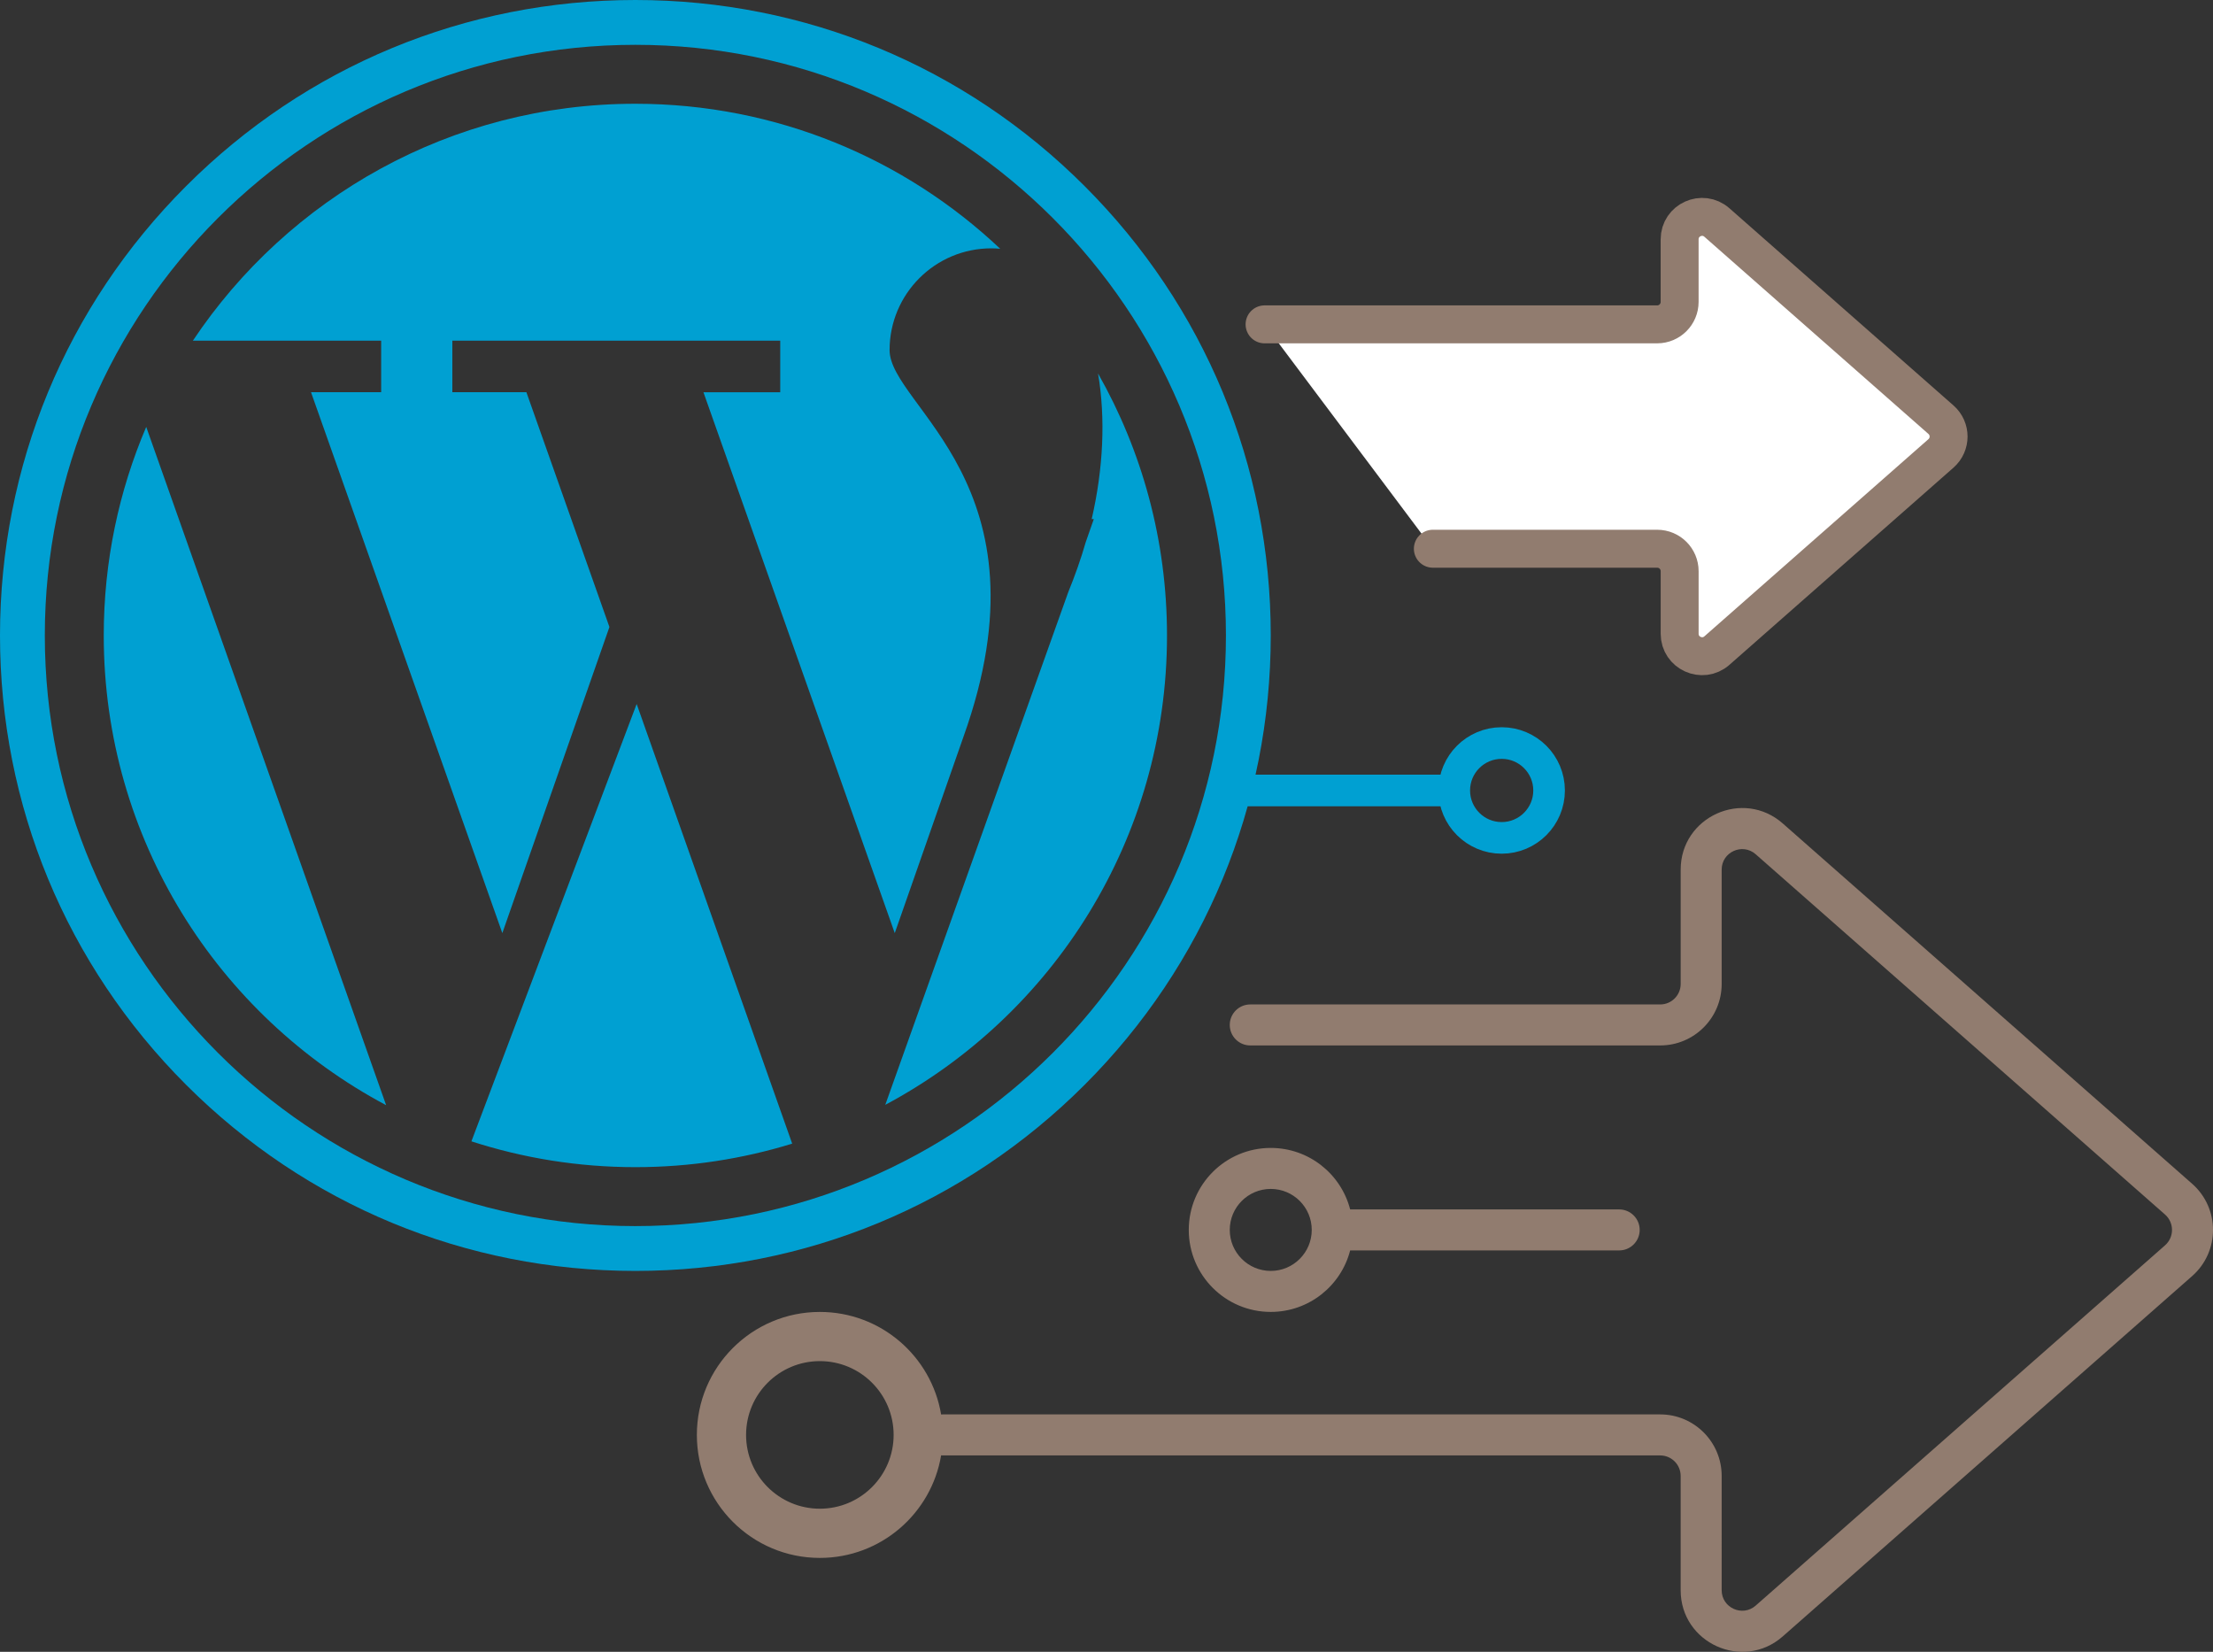 <?xml version="1.0" encoding="UTF-8" standalone="no"?>
<svg
   width="111.647"
   height="83.324"
   viewBox="0 0 111.647 83.324"
   fill="none"
   version="1.1"
   id="svg16"
   sodipodi:docname="migration-logo-readme.svg"
   inkscape:version="1.1.2 (0a00cf5339, 2022-02-04)"
   xmlns:inkscape="http://www.inkscape.org/namespaces/inkscape"
   xmlns:sodipodi="http://sodipodi.sourceforge.net/DTD/sodipodi-0.dtd"
   xmlns="http://www.w3.org/2000/svg"
   xmlns:svg="http://www.w3.org/2000/svg">
  <rect x="0" y="0" width="111.647" height="83.324" fill="#333333" stroke="none"/>
  <defs
     id="defs20" />
  <sodipodi:namedview
     id="namedview18"
     pagecolor="#ffffff"
     bordercolor="#666666"
     borderopacity="1.0"
     inkscape:pageshadow="2"
     inkscape:pageopacity="0.0"
     inkscape:pagecheckerboard="0"
     showgrid="false"
     inkscape:zoom="3.0142857"
     inkscape:cx="13.436019"
     inkscape:cy="39.478673"
     inkscape:window-width="1920"
     inkscape:window-height="1043"
     inkscape:window-x="1920"
     inkscape:window-y="0"
     inkscape:window-maximized="1"
     inkscape:current-layer="svg16" />
  <path
     d="m 72.288,27.68 h 11.319 c 0.625,0 1.132,0.507 1.132,1.132 v 3.156 c 0,0.974 1.149,1.493 1.88,0.85 l 11.304,-9.947 c 0.512,-0.451 0.512,-1.249 0,-1.699 L 86.618,11.224 c -0.731,-0.643 -1.88,-0.124 -1.88,0.85 v 3.156 c 0,0.625 -0.507,1.132 -1.132,1.132 H 63.798"
     stroke="#EDF1FE"
     stroke-width="1.914"
     stroke-linecap="round"
     id="path2"
     style="fill:#ffffff;stroke:#917c6f;stroke-opacity:1" />
  <circle
     cx="-75.76"
     cy="39.874"
     r="2.392"
     transform="scale(-1,1)"
     stroke="#00a0d2"
     id="circle4"
     style="stroke-width:1.595" />
  <path
     d="m 19.231,19.785 h -3.54 L 25.343,47.069 30.746,31.628 26.557,19.785 H 22.821 V 17.186 h 16.542 v 2.6 h -3.874 l 9.652,27.284 3.47,-9.915 C 53.162,24.452 44.88,20.495 44.88,17.66 c 0,-2.835 2.298,-5.133 5.133,-5.133 0.153,0 0.302,0.008 0.448,0.022 -4.803,-4.534 -11.28,-7.315 -18.407,-7.315 -9.312,0 -17.515,4.747 -22.324,11.952 h 9.5 v 2.6 z M 5.234,32.055 c 0,10.268 5.772,19.188 14.247,23.695 L 7.377,21.535 C 5.998,24.765 5.234,28.321 5.234,32.055 Z M 55.397,18.838 c 0.384,2.259 0.267,4.798 -0.321,7.347 h 0.107 l -0.406,1.159 c -0.24,0.837 -0.543,1.693 -0.886,2.534 l -9.229,25.855 c 8.457,-4.512 14.214,-13.422 14.214,-23.678 0,-4.806 -1.265,-9.315 -3.479,-13.216 z"
     fill="#00a0d2"
     id="path6"
     style="stroke-width:1.595" />
  <path
     d="m 23.783,57.574 c 2.606,0.844 5.385,1.302 8.272,1.302 2.754,0 5.41,-0.416 7.911,-1.186 L 32.12,35.512 Z"
     fill="#00a0d2"
     id="path8"
     style="stroke-width:1.595" />
  <path
     d="M 54.721,9.389 C 48.667,3.334 40.617,1e-7 32.055,1e-7 23.493,1e-7 15.443,3.334 9.389,9.389 3.334,15.443 0,23.493 0,32.055 c 0,8.562 3.334,16.612 9.389,22.666 6.054,6.054 14.104,9.389 22.666,9.389 8.562,0 16.612,-3.334 22.666,-9.389 C 60.776,48.667 64.11,40.617 64.11,32.055 64.11,23.493 60.776,15.443 54.721,9.389 Z M 32.055,61.849 c -16.428,0 -29.794,-13.365 -29.794,-29.794 0,-16.428 13.365,-29.794 29.794,-29.794 16.428,0 29.794,13.366 29.794,29.794 0,16.428 -13.365,29.794 -29.794,29.794 z"
     fill="#00a0d2"
     id="path10"
     style="stroke-width:1.595" />
  <path
     fill-rule="evenodd"
     clip-rule="evenodd"
     d="m 86.859,43.868 c 0,-0.89 1.049,-1.364 1.717,-0.776 l 20.652,18.174 c 0.468,0.412 0.468,1.141 0,1.553 L 88.576,80.992 c -0.668,0.588 -1.717,0.114 -1.717,-0.776 V 74.45 c 0,-1.713 -1.389,-3.102 -3.102,-3.102 H 47.565 c -0.029,0 -0.057,0.001 -0.085,0.004 -0.491,-2.936 -3.043,-5.173 -6.119,-5.173 -3.426,0 -6.204,2.778 -6.204,6.204 0,3.426 2.778,6.204 6.204,6.204 3.075,0 5.628,-2.238 6.119,-5.174 0.028,0.002 0.056,0.004 0.085,0.004 h 36.191 c 0.571,0 1.034,0.463 1.034,1.034 v 5.766 c 0,2.669 3.147,4.092 5.151,2.329 L 110.594,64.371 c 1.404,-1.235 1.404,-3.422 0,-4.658 L 89.942,41.539 c -2.004,-1.763 -5.151,-0.341 -5.151,2.329 v 5.766 c 0,0.571 -0.463,1.034 -1.034,1.034 H 63.076 c -0.571,0 -1.034,0.463 -1.034,1.034 0,0.571 0.463,1.034 1.034,1.034 h 20.681 c 1.713,0 3.102,-1.389 3.102,-3.102 z M 45.084,72.382 c 0,2.056 -1.667,3.723 -3.722,3.723 -2.056,0 -3.722,-1.667 -3.722,-3.723 0,-2.056 1.667,-3.722 3.722,-3.722 2.056,0 3.722,1.667 3.722,3.722 z M 64.11,64.11 c 1.142,0 2.068,-0.926 2.068,-2.068 0,-1.142 -0.926,-2.068 -2.068,-2.068 -1.142,0 -2.068,0.926 -2.068,2.068 0,1.142 0.926,2.068 2.068,2.068 z m 4.006,-1.034 c -0.459,1.784 -2.079,3.102 -4.006,3.102 -2.284,0 -4.136,-1.852 -4.136,-4.136 0,-2.284 1.852,-4.136 4.136,-4.136 1.927,0 3.547,1.318 4.006,3.102 h 13.573 c 0.571,0 1.034,0.463 1.034,1.034 0,0.571 -0.463,1.034 -1.034,1.034 z"
     fill="#EDF1FE"
     id="path12"
     style="fill:#917c6f;stroke-width:1.595" />
  <path
     d="m 62.203,40.671 c -0.44,0 -0.797,-0.357 -0.797,-0.797 0,-0.44 0.357,-0.797 0.797,-0.797 z m 0,-1.595 h 11.165 v 1.595 H 62.203 Z"
     fill="#00a0d2"
     id="path14"
     style="stroke-width:1.595" />
</svg>
